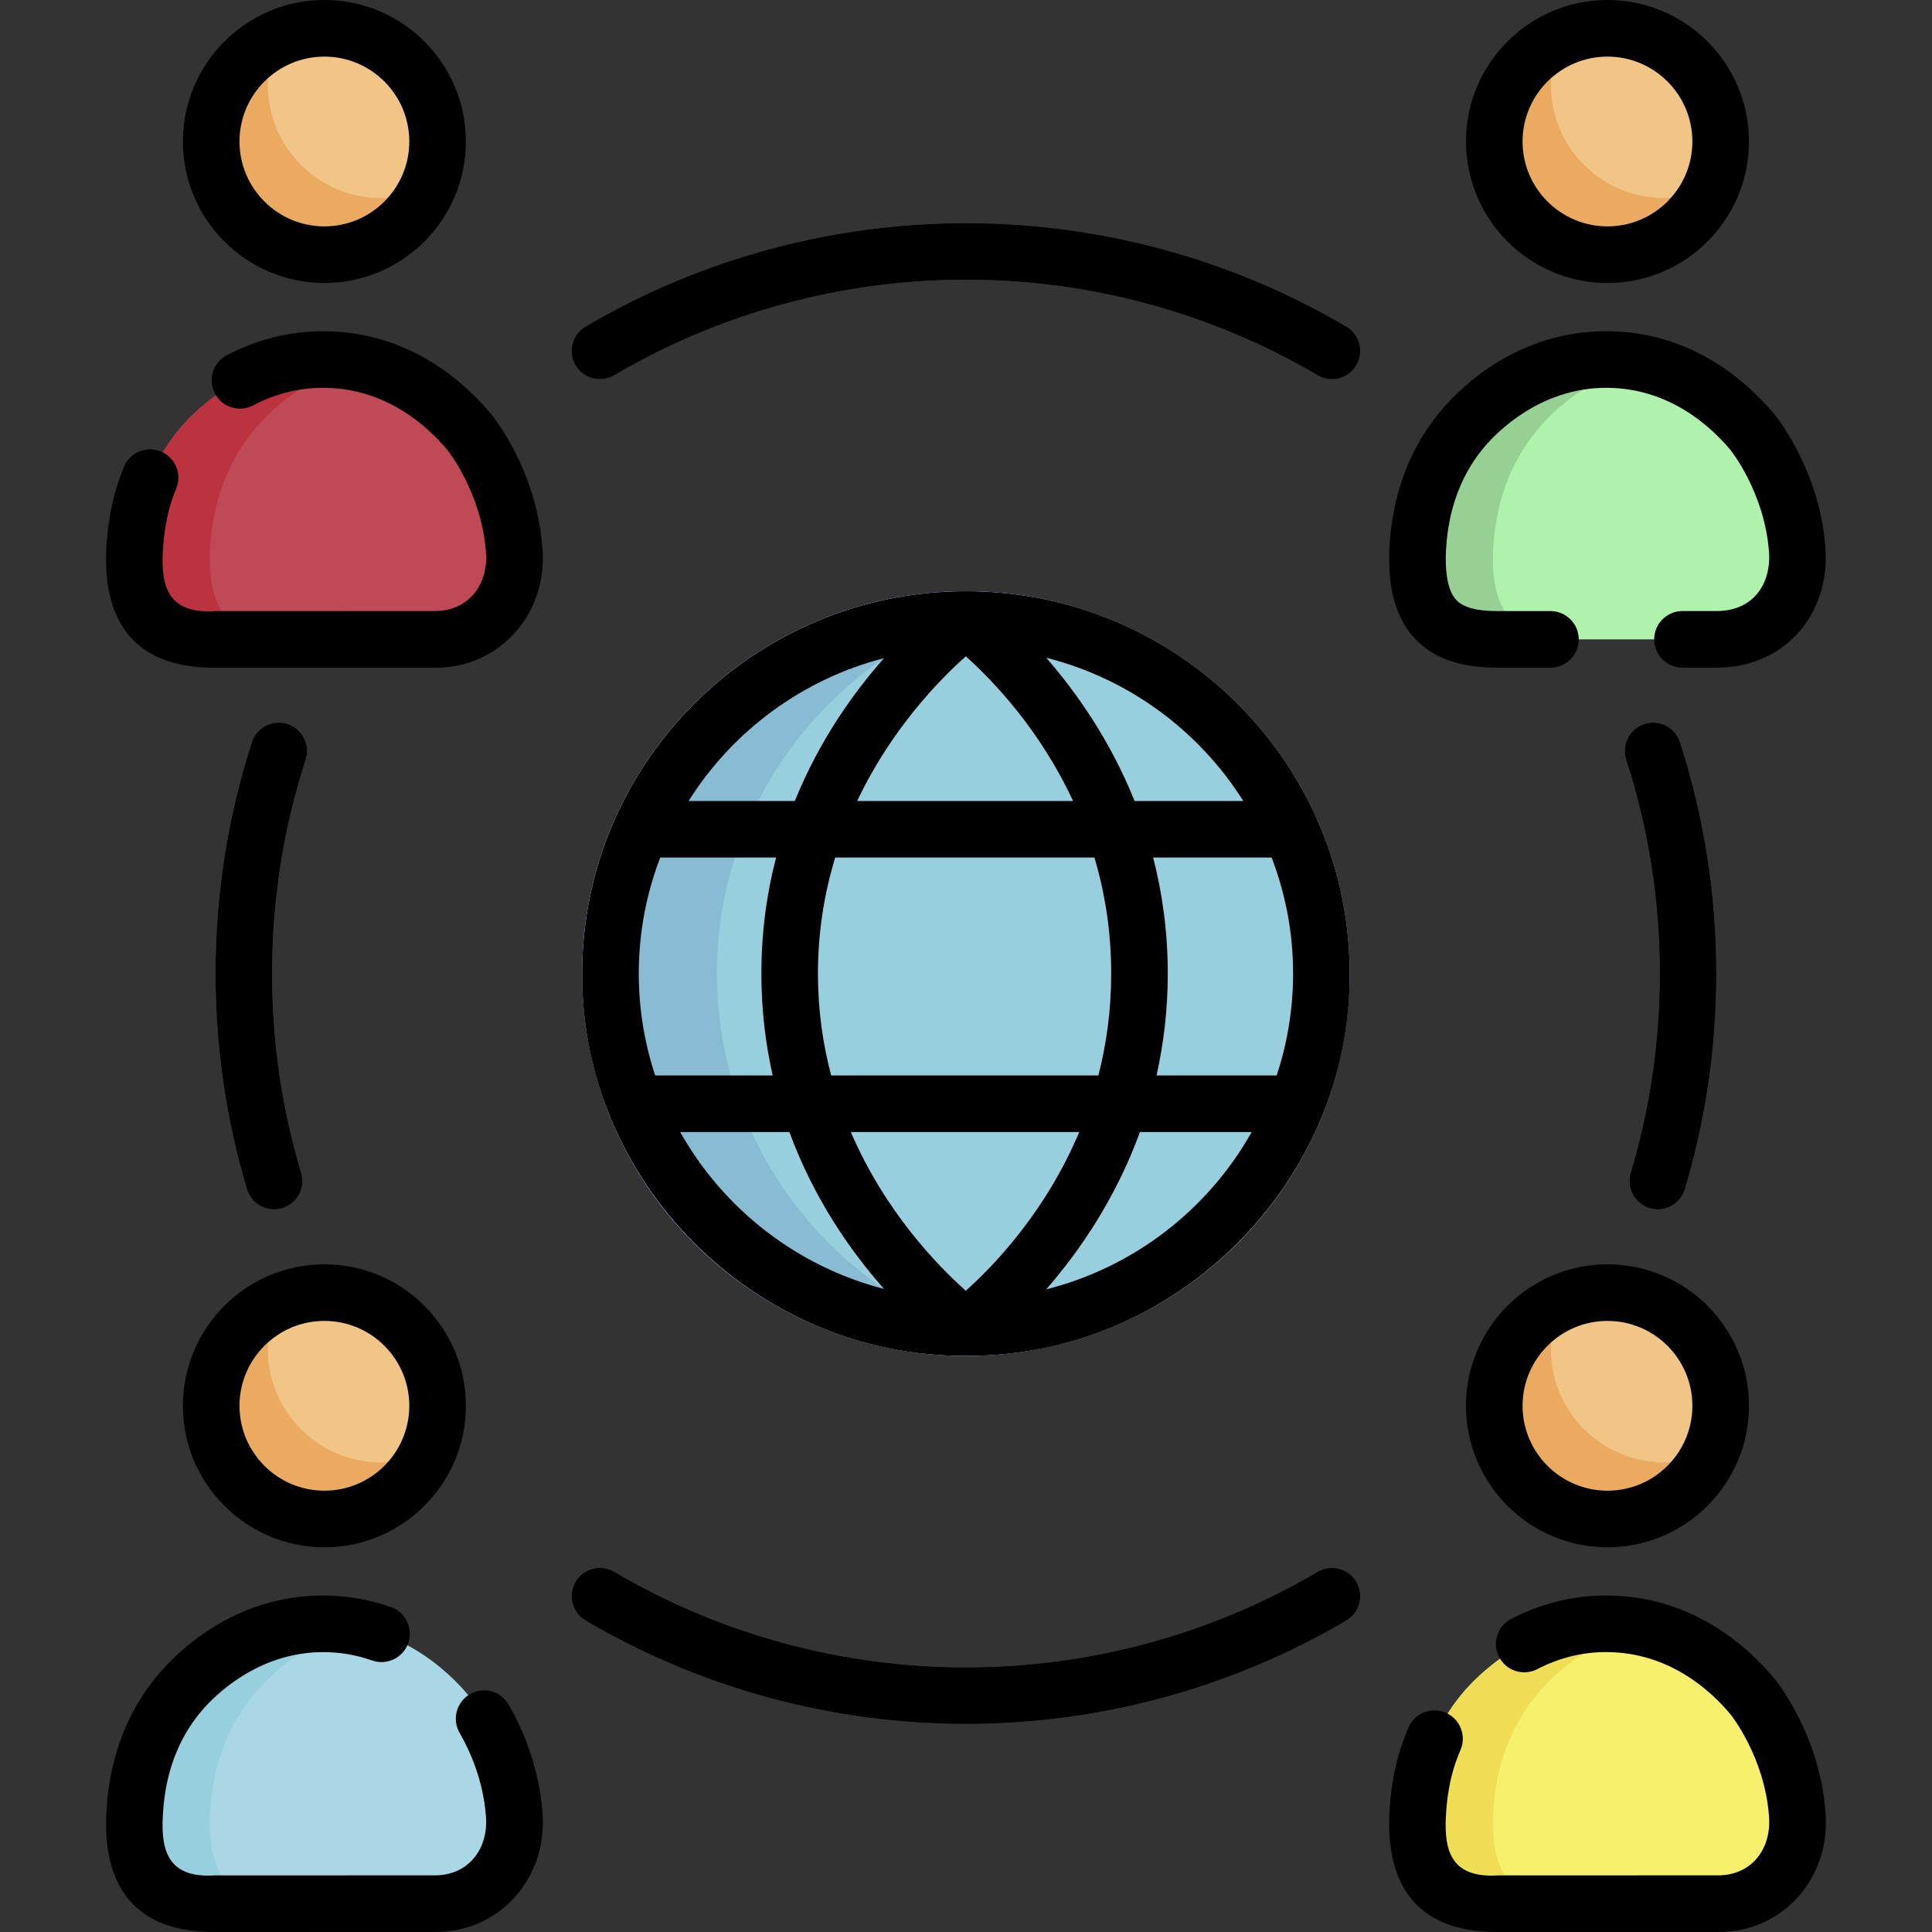 <svg id="Capa_1" enable-background="new 0 0 512.001 512.001" height="512" viewBox="0 0 512.001 512.001" width="512" xmlns="http://www.w3.org/2000/svg"><rect x="0" y="0" width="512.001" height="512.001" fill="#333333" stroke="none"/><g><g><path d="m476.273 480.629c1.035 13.511-7.858 23.917-21.27 23.857l-57.971.016c-13.468.044-22.132-4.853-21.342-23.632.313-5.08 1.172-19.625 12.217-32.516 2.919-3.406 16.354-18.161 38.063-18.024 22.538.142 35.92 16.22 38.398 19.198 1.193 1.432 10.58 13.807 11.905 31.101z" fill="#f7f06d"/><path d="m416.432 504.497h-19.4c-13.47.05-22.13-4.85-21.34-23.63.31-5.08 1.17-19.62 12.21-32.51 2.92-3.41 16.36-18.16 38.07-18.03 3.46.02 6.7.42 9.72 1.08-15.67 3.45-25.36 14.11-27.79 16.95-11.04 12.89-11.9 27.43-12.21 32.51-.78 18.5 7.61 23.53 20.74 23.63z" fill="#ed5"/><path d="m136.244 480.629c1.035 13.511-7.858 23.917-21.27 23.857l-57.971.016c-13.468.044-22.132-4.853-21.342-23.632.313-5.08 1.172-19.625 12.217-32.516 2.919-3.406 16.354-18.161 38.063-18.024 22.538.142 35.92 16.22 38.398 19.198 1.193 1.432 10.58 13.807 11.905 31.101z" fill="#aad7e5"/><path d="m76.403 504.496h-19.4c-13.47.05-22.13-4.85-21.34-23.63.31-5.08 1.17-19.62 12.21-32.51 2.92-3.41 16.36-18.16 38.07-18.03 3.46.02 6.7.42 9.72 1.08-15.67 3.45-25.36 14.11-27.79 16.95-11.04 12.89-11.9 27.43-12.21 32.51-.78 18.501 7.61 23.53 20.74 23.63z" fill="#98cfde"/><ellipse cx="425.998" cy="37.497" fill="#f0c585" rx="30" ry="29.997"/><path d="m453.342 49.83c-4.69 10.41-15.17 17.66-27.34 17.66-16.57 0-30-13.43-30-29.99 0-12.17 7.25-22.65 17.66-27.34-1.71 3.76-2.66 7.94-2.66 12.34 0 16.56 13.43 29.99 30 29.99 4.4 0 8.58-.95 12.34-2.66z" fill="#ebaa61"/><g><ellipse cx="255.984" cy="258" fill="#98cfde" rx="94.2" ry="93.82"/><path d="m350.784 294.674c4.45-11.378 6.897-23.747 6.897-36.674 0-55.867-45.621-101.318-101.697-101.318s-101.697 45.451-101.697 101.318c0 12.929 2.448 25.299 6.899 36.678.118.39.273.764.45 1.125 15.069 37.197 51.68 63.515 94.349 63.515 42.667 0 79.275-26.316 94.346-63.509.179-.363.334-.741.453-1.135zm-94.83 47.385c-7.39-6.559-21.365-20.894-30.473-42.056h60.527c-8.814 20.955-22.377 35.181-30.054 42.056zm-35.68-57.056c-2.183-8.24-3.504-17.253-3.504-27.003 0-11.244 1.758-21.506 4.569-30.734h68.704c2.732 9.214 4.434 19.469 4.434 30.734 0 9.766-1.277 18.775-3.396 27.003zm-50.987-27.003c0-10.821 2.016-21.181 5.685-30.734h30.698c-2.433 9.352-3.899 19.604-3.899 30.734 0 9.67 1.111 18.673 2.996 27.003h-31.131c-2.818-8.499-4.349-17.576-4.349-27.003zm86.667-84.059c7.213 6.459 19.624 19.404 28.409 38.324h-57.198c9.073-19.12 21.842-32.157 28.789-38.324zm49.647 53.325h31.396c3.669 9.553 5.685 19.913 5.685 30.734 0 9.427-1.531 18.504-4.35 27.003h-31.834c1.875-8.337 2.98-17.341 2.98-27.003 0-11.12-1.459-21.372-3.877-30.734zm23.878-15h-28.803c-6.452-16.094-15.436-28.807-23.397-37.946 21.898 5.526 40.498 19.372 52.2 37.946zm-95.221-37.839c-8.064 9.118-17.12 21.783-23.619 37.839h-28.15c11.626-18.453 30.058-32.241 51.769-37.839zm-53.99 125.576h28.93c6.552 17.836 16.381 31.757 25.06 41.57-23.151-5.969-42.574-21.251-53.99-41.57zm97.011 41.678c8.566-9.834 18.316-23.808 24.822-41.678h29.6c-11.487 20.445-31.081 35.787-54.422 41.678z" fill="#c5d8fc"/><path d="m253.194 351.78c-50.73-1.47-91.41-42.9-91.41-93.78s40.67-92.3 91.4-93.78c-6.7 2.74-13.04 6.17-18.93 10.21-14.04 9.6-25.55 22.62-33.31 37.84-2.45 4.79-4.52 9.81-6.17 15-3.11 9.69-4.79 20.02-4.79 30.73 0 9.35 1.28 18.4 3.68 27 .91 3.3 1.99 6.53 3.22 9.68.12.39.27.76.45 1.12.57 1.42 1.18 2.82 1.81 4.2 7.73 16.82 19.94 31.19 35.11 41.57 5.89 4.04 12.24 7.47 18.94 10.21z" fill="#88bcd3"/><path d="m234.254 341.57c-23.15-5.97-42.57-21.25-53.99-41.57h18.88c-.63-1.38-1.24-2.78-1.81-4.2-.18-.36-.33-.73-.45-1.12-1.23-3.15-2.31-6.38-3.22-9.68h-20.03c-2.82-8.5-4.35-17.57-4.35-27 0-10.82 2.02-21.18 5.69-30.73h19.8c1.65-5.19 3.72-10.21 6.17-15h-18.45c11.62-18.46 30.05-32.24 51.76-37.84 5.89-4.04 12.23-7.47 18.93-10.21 6.57-2.69 13.48-4.71 20.65-5.97-5.8-1.03-11.76-1.57-17.85-1.57-56.08 0-101.7 45.45-101.7 101.32 0 12.93 2.45 25.3 6.9 36.68.12.39.27.76.45 1.12 15.07 37.2 51.68 63.52 94.35 63.52 6.09 0 12.05-.54 17.85-1.57-7.17-1.26-14.08-3.28-20.64-5.97-6.7-2.74-13.05-6.17-18.94-10.21z" fill="#aac7fa"/></g><ellipse cx="85.968" cy="37.497" fill="#f0c585" rx="30" ry="29.997"/><path d="m113.313 49.83c-4.69 10.41-15.17 17.66-27.34 17.66-16.57 0-30-13.43-30-29.99 0-12.17 7.25-22.65 17.66-27.34-1.71 3.76-2.66 7.94-2.66 12.34 0 16.56 13.43 29.99 30 29.99 4.4 0 8.58-.95 12.34-2.66z" fill="#ebaa61"/><ellipse cx="425.998" cy="372.552" fill="#f0c585" rx="30" ry="29.997"/><path d="m453.342 384.885c-4.69 10.41-15.17 17.66-27.34 17.66-16.57 0-30-13.43-30-29.99 0-12.17 7.25-22.65 17.66-27.34-1.71 3.76-2.66 7.94-2.66 12.34 0 16.56 13.43 29.99 30 29.99 4.4 0 8.58-.95 12.34-2.66z" fill="#ebaa61"/><ellipse cx="85.968" cy="372.552" fill="#f0c585" rx="30" ry="29.997"/><path d="m113.313 384.885c-4.69 10.41-15.17 17.66-27.34 17.66-16.57 0-30-13.43-30-29.99 0-12.17 7.25-22.65 17.66-27.34-1.71 3.76-2.66 7.94-2.66 12.34 0 16.56 13.43 29.99 30 29.99 4.4 0 8.58-.95 12.34-2.66z" fill="#ebaa61"/><path d="m136.244 145.572c1.035 13.511-7.858 23.917-21.27 23.857l-57.971.016c-13.468.044-22.132-4.853-21.342-23.632.313-5.08 1.172-19.625 12.217-32.516 2.919-3.407 16.354-18.161 38.063-18.024 22.538.142 35.92 16.22 38.398 19.198 1.193 1.433 10.58 13.807 11.905 31.101z" fill="#bf4a55"/><path d="m76.403 169.44h-19.4c-13.47.05-22.13-4.85-21.34-23.63.31-5.08 1.17-19.62 12.21-32.51 2.92-3.41 16.36-18.16 38.07-18.03 3.46.02 6.7.42 9.72 1.08-15.67 3.45-25.36 14.11-27.79 16.95-11.04 12.89-11.9 27.43-12.21 32.51-.78 18.5 7.61 23.53 20.74 23.63z" fill="#ba333e"/><path d="m476.273 145.573c1.035 13.511-7.858 23.917-21.27 23.857l-57.971.016c-13.468.044-22.132-4.853-21.342-23.632.313-5.08 1.172-19.625 12.217-32.516 2.919-3.406 16.354-18.161 38.063-18.024 22.538.142 35.92 16.22 38.398 19.198 1.193 1.433 10.58 13.807 11.905 31.101z" fill="#aef2ab"/><path d="m416.432 169.441h-19.4c-13.47.05-22.13-4.85-21.34-23.63.31-5.08 1.17-19.62 12.21-32.51 2.92-3.41 16.36-18.16 38.07-18.03 3.46.02 6.7.42 9.72 1.08-15.67 3.45-25.36 14.11-27.79 16.95-11.04 12.89-11.9 27.43-12.21 32.51-.78 18.5 7.61 23.53 20.74 23.63z" fill="#96d094"/><g fill="#5f6c75"><path d="m72.632 320.506c-3.228 0-6.208-2.1-7.182-5.35-5.533-18.469-8.338-37.699-8.338-57.156 0-20.941 3.241-41.57 9.634-61.313 1.276-3.94 5.504-6.1 9.446-4.825 3.94 1.276 6.101 5.505 4.825 9.446-5.908 18.248-8.904 37.322-8.904 56.692 0 17.999 2.593 35.78 7.707 52.852 1.188 3.968-1.064 8.148-5.032 9.337-.718.214-1.443.317-2.156.317z"/><path d="m255.983 456.87c-35.515 0-70.374-9.478-100.808-27.408-3.569-2.103-4.757-6.7-2.655-10.269 2.103-3.569 6.703-4.755 10.269-2.655 28.128 16.572 60.354 25.332 93.193 25.332s65.065-8.76 93.193-25.332c3.568-2.102 8.166-.915 10.269 2.655 2.103 3.568.914 8.166-2.655 10.269-30.433 17.931-65.291 27.408-100.806 27.408z"/><path d="m439.333 320.505c-.713 0-1.438-.103-2.155-.317-3.968-1.188-6.221-5.369-5.032-9.337 5.114-17.071 7.707-34.853 7.707-52.851 0-19.37-2.996-38.444-8.904-56.692-1.276-3.941.884-8.17 4.825-9.446 3.94-1.275 8.17.884 9.446 4.825 6.393 19.743 9.634 40.372 9.634 61.313 0 19.457-2.805 38.687-8.338 57.155-.975 3.25-3.955 5.35-7.183 5.35z"/><path d="m352.976 100.501c-1.294 0-2.604-.335-3.8-1.039-28.128-16.572-60.354-25.332-93.193-25.332s-65.065 8.76-93.193 25.332c-3.569 2.104-8.167.914-10.269-2.654-2.103-3.569-.914-8.167 2.655-10.27 30.434-17.931 65.292-27.408 100.807-27.408s70.374 9.478 100.807 27.408c3.569 2.103 4.757 6.7 2.655 10.27-1.399 2.373-3.901 3.693-6.469 3.693z"/></g></g><g><path d="m425.998 74.994c20.678 0 37.5-16.821 37.5-37.497s-16.823-37.497-37.5-37.497-37.5 16.821-37.5 37.497 16.822 37.497 37.5 37.497zm0-59.994c12.407 0 22.5 10.092 22.5 22.497s-10.093 22.497-22.5 22.497-22.5-10.092-22.5-22.497 10.093-22.497 22.5-22.497z"/><path d="m85.968 74.994c20.678 0 37.5-16.821 37.5-37.497s-16.822-37.497-37.5-37.497-37.5 16.821-37.5 37.497 16.823 37.497 37.5 37.497zm0-59.994c12.407 0 22.5 10.092 22.5 22.497s-10.093 22.497-22.5 22.497-22.5-10.092-22.5-22.497 10.094-22.497 22.5-22.497z"/><path d="m85.968 410.05c20.678 0 37.5-16.821 37.5-37.497 0-20.677-16.822-37.498-37.5-37.498s-37.5 16.821-37.5 37.498c0 20.676 16.823 37.497 37.5 37.497zm0-59.995c12.407 0 22.5 10.093 22.5 22.498s-10.093 22.497-22.5 22.497-22.5-10.092-22.5-22.497 10.094-22.498 22.5-22.498z"/><path d="m388.498 372.553c0 20.676 16.822 37.497 37.5 37.497s37.5-16.821 37.5-37.497c0-20.677-16.822-37.498-37.5-37.498s-37.5 16.821-37.5 37.498zm60 0c0 12.405-10.093 22.497-22.5 22.497s-22.5-10.092-22.5-22.497 10.093-22.498 22.5-22.498 22.5 10.092 22.5 22.498z"/><path d="m470.133 444.728c-6.756-8.117-21.471-21.757-44.116-21.899-8.887-.073-17.47 2.027-25.522 6.191-3.68 1.902-5.12 6.427-3.218 10.106s6.426 5.119 10.106 3.218c5.874-3.036 12.105-4.595 18.54-4.516 16.578.104 27.591 10.379 32.682 16.495.089.108 8.99 11.203 10.191 26.877.754 8.891-4.733 15.949-13.794 15.784l-57.994.016c-11.959.737-14.386-5.888-13.829-15.728.201-3.254.618-10.023 3.862-17.519 1.646-3.802-.103-8.217-3.904-9.862s-8.216.104-9.862 3.903c-4.289 9.908-4.835 18.771-5.072 22.611-.976 20.458 8.454 31.726 28.83 31.594l57.936-.016c17.49.385 30.443-14.58 28.781-31.931-1.581-20.65-13.127-34.736-13.617-35.324z"/><path d="m134.802 451.732c-2.062-3.592-6.647-4.836-10.238-2.771-3.593 2.062-4.834 6.646-2.772 10.238 2.784 4.851 6.254 12.605 6.974 22.001.775 8.893-4.778 15.945-13.794 15.783l-57.994.017c-11.973.774-14.376-5.908-13.828-15.727.288-4.679 1.054-17.106 10.423-28.042 3.105-3.625 14.564-15.404 32.075-15.404 4.428.001 8.794.745 12.958 2.215 3.903 1.379 8.189-.672 9.567-4.578s-.672-8.19-4.578-9.568c-5.774-2.037-11.826-3.07-17.961-3.068-23.243 0-38.118 14.42-43.451 20.645-12.641 14.754-13.667 31.407-14.007 36.936-.976 20.458 8.455 31.725 28.83 31.593l57.936-.017c17.477.32 30.455-14.547 28.782-31.93-.935-12.19-5.368-22.13-8.922-28.323z"/><path d="m130.103 109.672c-6.757-8.117-21.473-21.756-44.115-21.899-.116-.001-.231-.001-.347-.001-8.9 0-17.493 2.147-25.546 6.386-3.666 1.929-5.073 6.464-3.145 10.129 1.929 3.666 6.464 5.075 10.13 3.145 5.877-3.092 12.121-4.659 18.564-4.659.083 0 .166 0 .249.001 16.575.104 27.59 10.38 32.682 16.497.09.107 8.99 11.202 10.191 26.876.783 8.893-4.795 15.945-13.794 15.783l-57.994.016c-11.982.755-14.373-5.898-13.828-15.726.191-3.108.59-9.577 3.552-16.785 1.575-3.831-.255-8.213-4.086-9.788-3.832-1.57-8.214.257-9.788 4.087-3.907 9.506-4.427 17.956-4.653 21.619-.976 20.458 8.455 31.725 28.83 31.593l57.937-.016c17.487.358 30.447-14.566 28.781-31.93-1.583-20.656-13.13-34.739-13.62-35.328z"/><path d="m396.844 176.944c.241 0 13.801-.004 14.038-.004 4.142-.001 7.499-3.36 7.498-7.502s-3.358-7.498-7.5-7.498c0 0-.001 0-.002 0l-13.871.004c-5.52.034-9.136-.927-11.022-2.888-2.65-2.755-2.986-8.551-2.806-12.841.289-4.678 1.055-17.106 10.423-28.039 3.106-3.625 14.565-15.405 32.074-15.405.082 0 .164 0 .246.001 16.578.104 27.591 10.38 32.683 16.498.089.108 8.989 11.199 10.19 26.875.359 4.691-.917 8.859-3.594 11.736-2.48 2.666-6.007 4.034-10.201 4.047l-9.123.003c-4.142.001-7.499 3.36-7.498 7.502s3.359 7.498 7.5 7.498c.19 0 9.055-.003 9.236-.003 8.289 0 15.766-3.132 21.067-8.829 5.563-5.979 8.251-14.184 7.568-23.101-1.583-20.662-13.13-34.739-13.619-35.326-6.756-8.117-21.471-21.757-44.116-21.9-.119-.001-.236-.001-.354-.001-23.242 0-38.118 14.421-43.451 20.646-12.639 14.751-13.666 31.403-14.007 36.934-.003.049-.005.098-.007.146-.454 10.769 1.829 18.605 6.978 23.958 4.848 5.039 11.944 7.489 21.67 7.489z"/><path d="m256.033 156.682c-.003 0-.005 0-.008 0-.014 0-.028 0-.042 0-56.076 0-101.697 45.451-101.697 101.318-.319 54.723 45.206 101.516 101.697 101.318 56.491.198 102.016-46.595 101.697-101.318 0-55.851-45.594-101.291-101.647-101.318zm73.445 55.584h-28.803c-6.452-16.094-15.436-28.807-23.397-37.946 21.898 5.526 40.498 19.372 52.2 37.946zm-73.525 129.793c-7.39-6.559-21.365-20.894-30.473-42.056h60.527c-8.814 20.955-22.377 35.181-30.054 42.056zm-35.68-57.056c-2.183-8.24-3.504-17.253-3.504-27.003 0-11.244 1.758-21.506 4.569-30.734h68.704c2.732 9.214 4.434 19.469 4.434 30.734 0 9.766-1.277 18.775-3.396 27.003zm-50.987-27.003c0-10.821 2.016-21.181 5.685-30.734h30.698c-2.433 9.352-3.899 19.604-3.899 30.734 0 9.67 1.111 18.673 2.996 27.003h-31.131c-2.818-8.499-4.349-17.576-4.349-27.003zm86.667-84.059c7.213 6.459 19.624 19.404 28.409 38.324h-57.198c9.072-19.12 21.842-32.157 28.789-38.324zm49.646 53.325h31.396c3.669 9.553 5.685 19.913 5.685 30.734 0 9.427-1.531 18.504-4.35 27.003h-31.834c1.875-8.337 2.98-17.341 2.98-27.003.001-11.12-1.458-21.372-3.877-30.734zm-71.342-52.839c-8.064 9.118-17.12 21.783-23.619 37.839h-28.15c11.625-18.453 30.057-32.241 51.769-37.839zm-53.99 125.576h28.93c6.552 17.836 16.381 31.757 25.06 41.57-23.151-5.969-42.574-21.251-53.99-41.57zm97.01 41.678c8.566-9.834 18.316-23.808 24.822-41.678h29.6c-11.487 20.445-31.081 35.787-54.422 41.678z"/><path d="m76.192 191.861c-3.942-1.274-8.17.885-9.446 4.825-6.393 19.743-9.634 40.372-9.634 61.313 0 19.457 2.805 38.688 8.338 57.156.974 3.25 3.954 5.35 7.182 5.35.712 0 1.438-.103 2.155-.317 3.968-1.188 6.221-5.369 5.032-9.337-5.114-17.071-7.707-34.853-7.707-52.852 0-19.37 2.996-38.444 8.904-56.692 1.277-3.941-.883-8.169-4.824-9.446z"/><path d="m349.176 416.538c-28.128 16.572-60.354 25.332-93.193 25.332s-65.065-8.76-93.193-25.332c-3.566-2.1-8.166-.914-10.269 2.655-2.103 3.568-.914 8.166 2.655 10.269 30.434 17.931 65.292 27.408 100.808 27.408s70.374-9.478 100.808-27.408c3.569-2.103 4.757-6.7 2.655-10.269-2.105-3.57-6.702-4.756-10.271-2.655z"/><path d="m437.178 320.188c.718.215 1.442.317 2.155.317 3.227 0 6.208-2.1 7.182-5.35 5.533-18.469 8.338-37.698 8.338-57.155 0-20.941-3.241-41.57-9.634-61.313-1.276-3.941-5.505-6.101-9.446-4.825-3.94 1.276-6.101 5.505-4.825 9.446 5.908 18.248 8.904 37.322 8.904 56.692 0 17.998-2.593 35.779-7.707 52.851-1.188 3.967 1.065 8.148 5.033 9.337z"/><path d="m162.79 99.462c28.128-16.572 60.354-25.332 93.193-25.332s65.065 8.76 93.193 25.332c3.508 2.083 8.154.946 10.269-2.654 2.103-3.569.914-8.167-2.655-10.27-30.434-17.931-65.292-27.408-100.807-27.408s-70.374 9.478-100.807 27.408c-3.569 2.103-4.757 6.7-2.655 10.27 2.103 3.568 6.7 4.757 10.269 2.654z"/></g></g></svg>